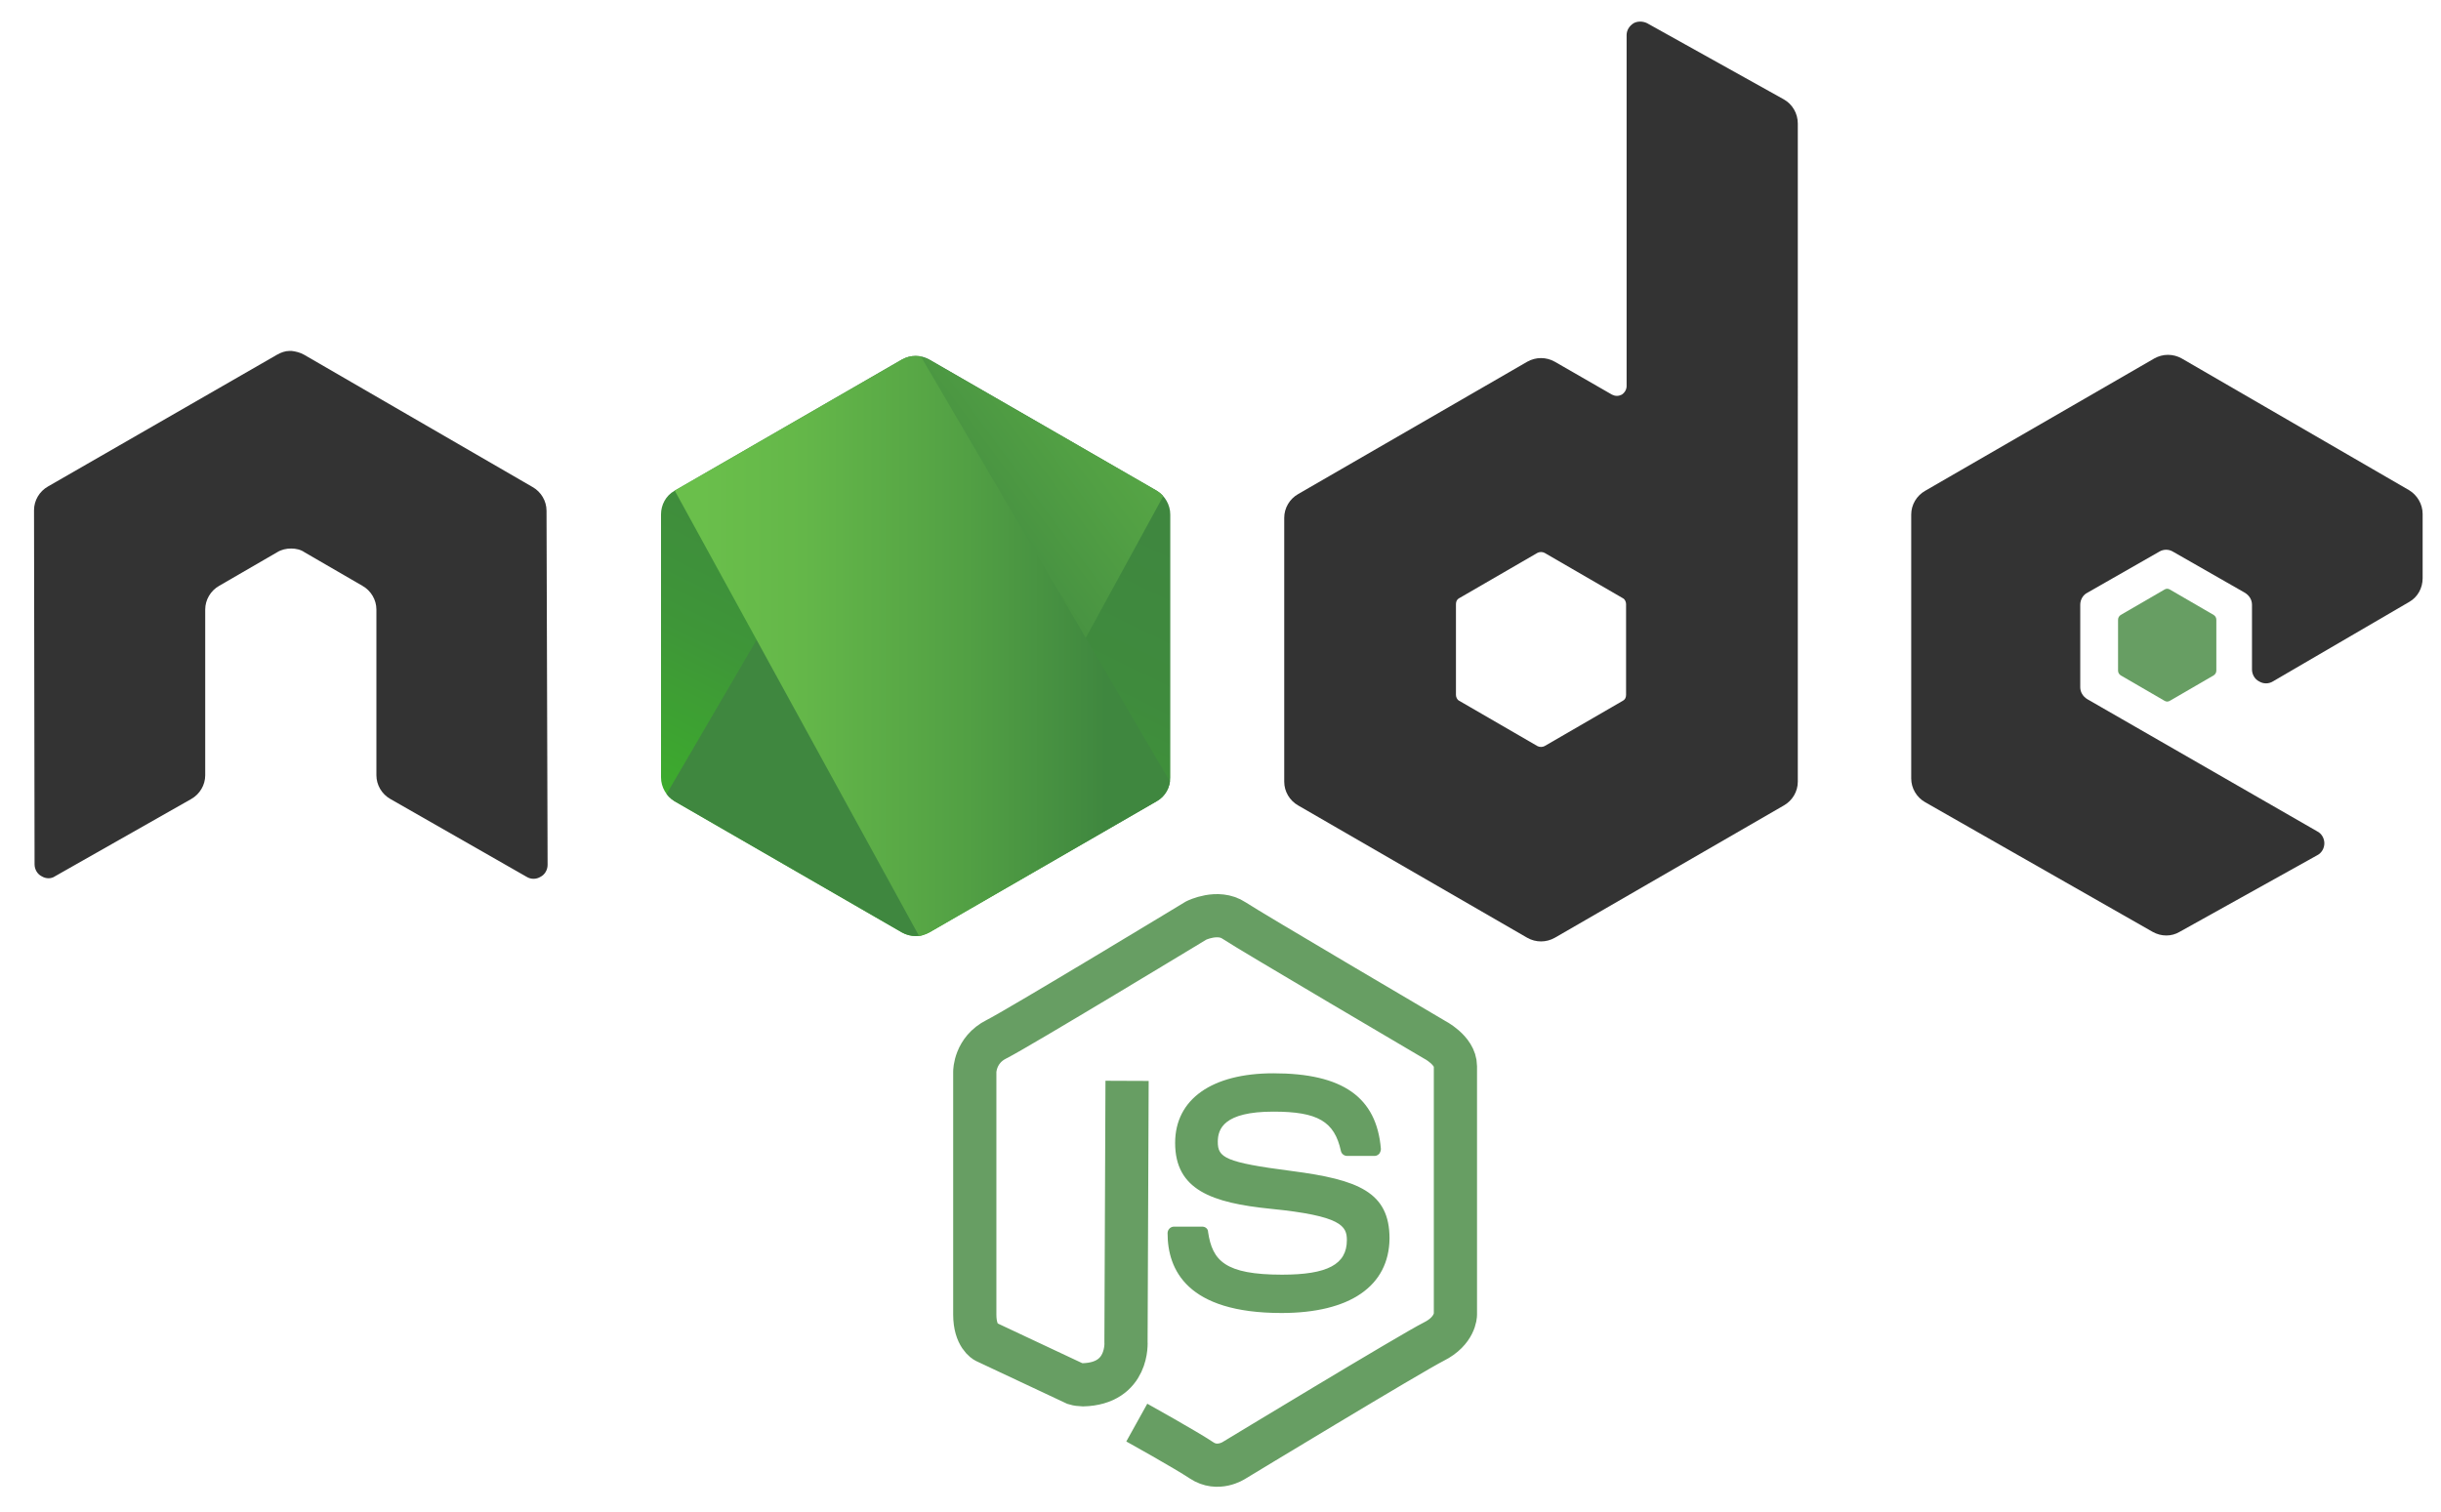 <?xml version="1.0" encoding="utf-8"?>
<!-- Generator: Adobe Illustrator 22.1.0, SVG Export Plug-In . SVG Version: 6.00 Build 0)  -->
<svg version="1.1" id="NodeJS_Logo" xmlns="http://www.w3.org/2000/svg" xmlns:xlink="http://www.w3.org/1999/xlink" x="0px"
	 y="0px" viewBox="0 0 452 280" style="enable-background:new 0 0 452 280;" xml:space="preserve">
<style type="text/css">
	.st0{fill:#679E63;}
	.st1{fill:none;stroke:#679E63;stroke-width:8;stroke-miterlimit:10;}
	.st2{fill:#333333;}
	.st3{fill:url(#XMLID_2_);}
	.st4{clip-path:url(#SVGID_2_);}
	.st5{fill:none;}
	.st6{fill:url(#SVGID_3_);}
	.st7{clip-path:url(#SVGID_5_);}
	.st8{fill:url(#SVGID_6_);}
	.st9{fill:url(#SVGID_7_);}
	.st10{fill:url(#SVGID_8_);}
	.st11{fill:url(#SVGID_9_);}
	.st12{fill:url(#SVGID_10_);}
</style>
<g id="JS">
	<path id="S" class="st0" d="M237.3,243.2c-17.5,0-21.1-8-21.1-14.8c0-0.6,0.5-1.2,1.2-1.2h5.2c0.6,0,1.1,0.4,1.1,1
		c0.8,5.3,3.1,7.9,13.7,7.9c8.4,0,12-1.9,12-6.4c0-2.6-1-4.5-14.1-5.8c-10.9-1.1-17.7-3.5-17.7-12.2c0-8.1,6.8-12.9,18.2-12.9
		c12.8,0,19.1,4.4,19.9,14c0,0.3-0.1,0.6-0.3,0.9c-0.2,0.2-0.5,0.4-0.8,0.4h-5.2c-0.5,0-1-0.4-1.1-0.9c-1.2-5.5-4.3-7.3-12.5-7.3
		c-9.2,0-10.3,3.2-10.3,5.6c0,2.9,1.3,3.8,13.7,5.4c12.3,1.6,18.1,3.9,18.1,12.5C257.2,238.2,250,243.2,237.3,243.2z"/>
	<path id="Js" class="st1" d="M208.7,200.2l-0.2,48.3c0,0,0.6,7.8-8,8c-0.3,0-1.1-0.1-1.4-0.2l-16.6-7.8c0,0-2-1-2-5s0-45,0-45
		s0-4,4-6s37-22,37-22s4-2,7,0s37,22,37,22s4,2,4,5s0,46,0,46s0,3-4,5s-37,22-37,22s-3,2-6,0s-12-7-12-7"/>
</g>
<path id="D" class="st2" d="M305,4.3c-0.8-0.4-1.8-0.4-2.5,0c-0.8,0.5-1.3,1.3-1.3,2.2v65c0,0.6-0.3,1.2-0.9,1.6
	c-0.6,0.3-1.2,0.3-1.8,0L287.9,67c-1.6-0.9-3.5-0.9-5.1,0l-42.4,24.5c-1.6,0.9-2.6,2.6-2.6,4.4v48.9c0,1.8,1,3.5,2.6,4.4l42.4,24.5
	c1.6,0.9,3.5,0.9,5.1,0l42.4-24.5c1.6-0.9,2.6-2.6,2.6-4.4V22.9c0-1.9-1-3.6-2.6-4.5L305,4.3z M301.1,128.7c0,0.5-0.2,0.9-0.6,1.1
	l-14.5,8.4c-0.4,0.2-0.9,0.2-1.3,0l-14.5-8.4c-0.4-0.2-0.6-0.7-0.6-1.1v-16.8c0-0.5,0.2-0.9,0.6-1.1l14.5-8.4c0.4-0.2,0.9-0.2,1.3,0
	l14.5,8.4c0.4,0.2,0.6,0.7,0.6,1.1V128.7z"/>
<g id="E">
	<path class="st2" d="M446.1,111.5c1.6-0.9,2.5-2.6,2.5-4.4V95.2c0-1.8-1-3.5-2.5-4.4L404,66.4c-1.6-0.9-3.5-0.9-5.1,0l-42.4,24.5
		c-1.6,0.9-2.6,2.6-2.6,4.4v48.9c0,1.8,1,3.5,2.6,4.4l42.1,24c1.6,0.9,3.5,0.9,5,0l25.5-14.2c0.8-0.4,1.3-1.3,1.3-2.2
		s-0.5-1.8-1.3-2.2l-42.6-24.5c-0.8-0.5-1.3-1.3-1.3-2.2V112c0-0.9,0.5-1.8,1.3-2.2l13.3-7.6c0.8-0.5,1.8-0.5,2.6,0l13.3,7.6
		c0.8,0.5,1.3,1.3,1.3,2.2v12c0,0.9,0.5,1.8,1.3,2.2c0.8,0.5,1.8,0.5,2.6,0L446.1,111.5z"/>
	<path class="st0" d="M400.8,109.2c0.3-0.2,0.7-0.2,1,0l8.1,4.7c0.3,0.2,0.5,0.5,0.5,0.9v9.4c0,0.4-0.2,0.7-0.5,0.9l-8.1,4.7
		c-0.3,0.2-0.7,0.2-1,0l-8.1-4.7c-0.3-0.2-0.5-0.5-0.5-0.9v-9.4c0-0.4,0.2-0.7,0.5-0.9L400.8,109.2z"/>
</g>
<g id="O">
	<g>
			<linearGradient id="XMLID_2_" gradientUnits="userSpaceOnUse" x1="186.68" y1="197.296" x2="148.615" y2="119.644" gradientTransform="matrix(1 0 0 -1 0 282)">
			<stop  offset="0" style="stop-color:#3F873F"/>
			<stop  offset="0.33" style="stop-color:#3F8B3D"/>
			<stop  offset="0.637" style="stop-color:#3E9638"/>
			<stop  offset="0.934" style="stop-color:#3DA92E"/>
			<stop  offset="1" style="stop-color:#3DAE2B"/>
		</linearGradient>
		<path id="XMLID_143_" class="st3" d="M172.1,66.6c-1.6-0.9-3.5-0.9-5.1,0l-42.1,24.3c-1.6,0.9-2.5,2.6-2.5,4.4V144
			c0,1.8,1,3.5,2.5,4.4l42.1,24.3c1.6,0.9,3.5,0.9,5.1,0l42.1-24.3c1.6-0.9,2.5-2.6,2.5-4.4V95.3c0-1.8-1-3.5-2.5-4.4L172.1,66.6z"
			/>
	</g>
	<g>
		<defs>
			<path id="SVGID_1_" d="M172.1,66.6c-1.6-0.9-3.5-0.9-5.1,0l-42.1,24.3c-1.6,0.9-2.5,2.6-2.5,4.4V144c0,1.8,1,3.5,2.5,4.4
				l42.1,24.3c1.6,0.9,3.5,0.9,5.1,0l42.1-24.3c1.6-0.9,2.5-2.6,2.5-4.4V95.3c0-1.8-1-3.5-2.5-4.4L172.1,66.6z"/>
		</defs>
		<clipPath id="SVGID_2_">
			<use xlink:href="#SVGID_1_"  style="overflow:visible;"/>
		</clipPath>
		<g class="st4">
			<path class="st5" d="M166.9,66.6l-42.2,24.3c-1.6,0.9-2.7,2.6-2.7,4.4V144c0,1.2,0.5,2.3,1.3,3.2L170.7,66
				C169.5,65.8,168.1,65.9,166.9,66.6z"/>
			<path class="st5" d="M171,173.2c0.4-0.1,0.8-0.3,1.2-0.5l42.2-24.3c1.6-0.9,2.6-2.6,2.6-4.4V95.3c0-1.3-0.6-2.6-1.5-3.5
				L171,173.2z"/>
			
				<linearGradient id="SVGID_3_" gradientUnits="userSpaceOnUse" x1="163.154" y1="156.651" x2="269.962" y2="235.566" gradientTransform="matrix(1 0 0 -1 0 282)">
				<stop  offset="0.138" style="stop-color:#3F873F"/>
				<stop  offset="0.402" style="stop-color:#52A044"/>
				<stop  offset="0.713" style="stop-color:#64B749"/>
				<stop  offset="0.908" style="stop-color:#6ABF4B"/>
			</linearGradient>
			<path class="st6" d="M214.3,90.9L172,66.6c-0.4-0.2-0.9-0.4-1.3-0.5l-47.4,81.2c0.4,0.5,0.9,0.9,1.4,1.2l42.3,24.3
				c1.2,0.7,2.6,0.9,3.9,0.5l44.5-81.4C215.1,91.5,214.7,91.2,214.3,90.9z"/>
		</g>
	</g>
	<g>
		<defs>
			<path id="SVGID_4_" d="M172.1,66.6c-1.6-0.9-3.5-0.9-5.1,0l-42.1,24.3c-1.6,0.9-2.5,2.6-2.5,4.4V144c0,1.8,1,3.5,2.5,4.4
				l42.1,24.3c1.6,0.9,3.5,0.9,5.1,0l42.1-24.3c1.6-0.9,2.5-2.6,2.5-4.4V95.3c0-1.8-1-3.5-2.5-4.4L172.1,66.6z"/>
		</defs>
		<clipPath id="SVGID_5_">
			<use xlink:href="#SVGID_4_"  style="overflow:visible;"/>
		</clipPath>
		<g class="st7">
			<path class="st5" d="M217,144V95.3c0-1.8-1.1-3.5-2.7-4.4L172,66.6c-0.5-0.3-1-0.5-1.6-0.6l46.3,79.1
				C216.9,144.8,217,144.4,217,144z"/>
			<path class="st5" d="M124.7,90.9c-1.6,0.9-2.7,2.6-2.7,4.4V144c0,1.8,1.2,3.5,2.7,4.4l42.3,24.3c1,0.6,2.1,0.8,3.3,0.6L125,90.8
				L124.7,90.9z"/>
			
				<linearGradient id="SVGID_6_" gradientUnits="userSpaceOnUse" x1="120.862" y1="224.15" x2="218.279" y2="224.15" gradientTransform="matrix(1 0 0 -1 0 282)">
				<stop  offset="9.191646e-02" style="stop-color:#6ABF4B"/>
				<stop  offset="0.287" style="stop-color:#64B749"/>
				<stop  offset="0.598" style="stop-color:#52A044"/>
				<stop  offset="0.862" style="stop-color:#3F873F"/>
			</linearGradient>
			<polygon class="st8" points="165.6,57.7 165,58 165.8,58 			"/>
			
				<linearGradient id="SVGID_7_" gradientUnits="userSpaceOnUse" x1="120.862" y1="162.345" x2="218.279" y2="162.345" gradientTransform="matrix(1 0 0 -1 0 282)">
				<stop  offset="9.191646e-02" style="stop-color:#6ABF4B"/>
				<stop  offset="0.287" style="stop-color:#64B749"/>
				<stop  offset="0.598" style="stop-color:#52A044"/>
				<stop  offset="0.862" style="stop-color:#3F873F"/>
			</linearGradient>
			<path class="st9" d="M214.4,148.4c1.2-0.7,2.1-1.9,2.5-3.2L170.5,66c-1.2-0.2-2.5-0.1-3.6,0.6l-42,24.2l45.3,82.6
				c0.6-0.1,1.3-0.3,1.9-0.6L214.4,148.4z"/>
			
				<linearGradient id="SVGID_8_" gradientUnits="userSpaceOnUse" x1="120.862" y1="134.55" x2="218.279" y2="134.55" gradientTransform="matrix(1 0 0 -1 0 282)">
				<stop  offset="9.191646e-02" style="stop-color:#6ABF4B"/>
				<stop  offset="0.287" style="stop-color:#64B749"/>
				<stop  offset="0.598" style="stop-color:#52A044"/>
				<stop  offset="0.862" style="stop-color:#3F873F"/>
			</linearGradient>
			<polygon class="st10" points="218.3,147.6 218,147.1 218,147.8 			"/>
			
				<linearGradient id="SVGID_9_" gradientUnits="userSpaceOnUse" x1="120.862" y1="122.05" x2="218.279" y2="122.05" gradientTransform="matrix(1 0 0 -1 0 282)">
				<stop  offset="9.191646e-02" style="stop-color:#6ABF4B"/>
				<stop  offset="0.287" style="stop-color:#64B749"/>
				<stop  offset="0.598" style="stop-color:#52A044"/>
				<stop  offset="0.862" style="stop-color:#3F873F"/>
			</linearGradient>
			<path class="st11" d="M214.4,148.4l-42.2,24.3c-0.6,0.3-1.2,0.5-1.9,0.6l0.8,1.5l46.8-27.1v-0.6l-1.2-2
				C216.5,146.5,215.6,147.7,214.4,148.4z"/>
			
				<linearGradient id="SVGID_10_" gradientUnits="userSpaceOnUse" x1="232.396" y1="199.625" x2="172.316" y2="77.06" gradientTransform="matrix(1 0 0 -1 0 282)">
				<stop  offset="0" style="stop-color:#3F873F"/>
				<stop  offset="0.33" style="stop-color:#3F8B3D"/>
				<stop  offset="0.637" style="stop-color:#3E9638"/>
				<stop  offset="0.934" style="stop-color:#3DA92E"/>
				<stop  offset="1" style="stop-color:#3DAE2B"/>
			</linearGradient>
			<path class="st12" d="M214.4,148.4l-42.2,24.3c-0.6,0.3-1.2,0.5-1.9,0.6l0.8,1.5l46.8-27.1v-0.6l-1.2-2
				C216.5,146.5,215.6,147.7,214.4,148.4z"/>
		</g>
	</g>
</g>
<path id="N" class="st2" d="M101.2,94.6c0-1.8-1-3.5-2.6-4.4L56.3,65.7c-0.7-0.4-1.5-0.6-2.3-0.7c-0.1,0-0.4,0-0.4,0
	c-0.8,0-1.6,0.3-2.3,0.7L8.9,90.1c-1.6,0.9-2.6,2.6-2.6,4.4l0.1,65.6c0,0.9,0.5,1.8,1.3,2.2c0.8,0.5,1.8,0.5,2.5,0L35.4,148
	c1.6-0.9,2.6-2.6,2.6-4.4v-30.7c0-1.8,1-3.5,2.6-4.4l10.7-6.2c0.8-0.5,1.7-0.7,2.6-0.7c0.9,0,1.8,0.2,2.5,0.7l10.7,6.2
	c1.6,0.9,2.6,2.6,2.6,4.4v30.7c0,1.8,1,3.5,2.6,4.4l25.2,14.4c0.8,0.5,1.8,0.5,2.6,0c0.8-0.4,1.3-1.3,1.3-2.2L101.2,94.6z"/>
</svg>
